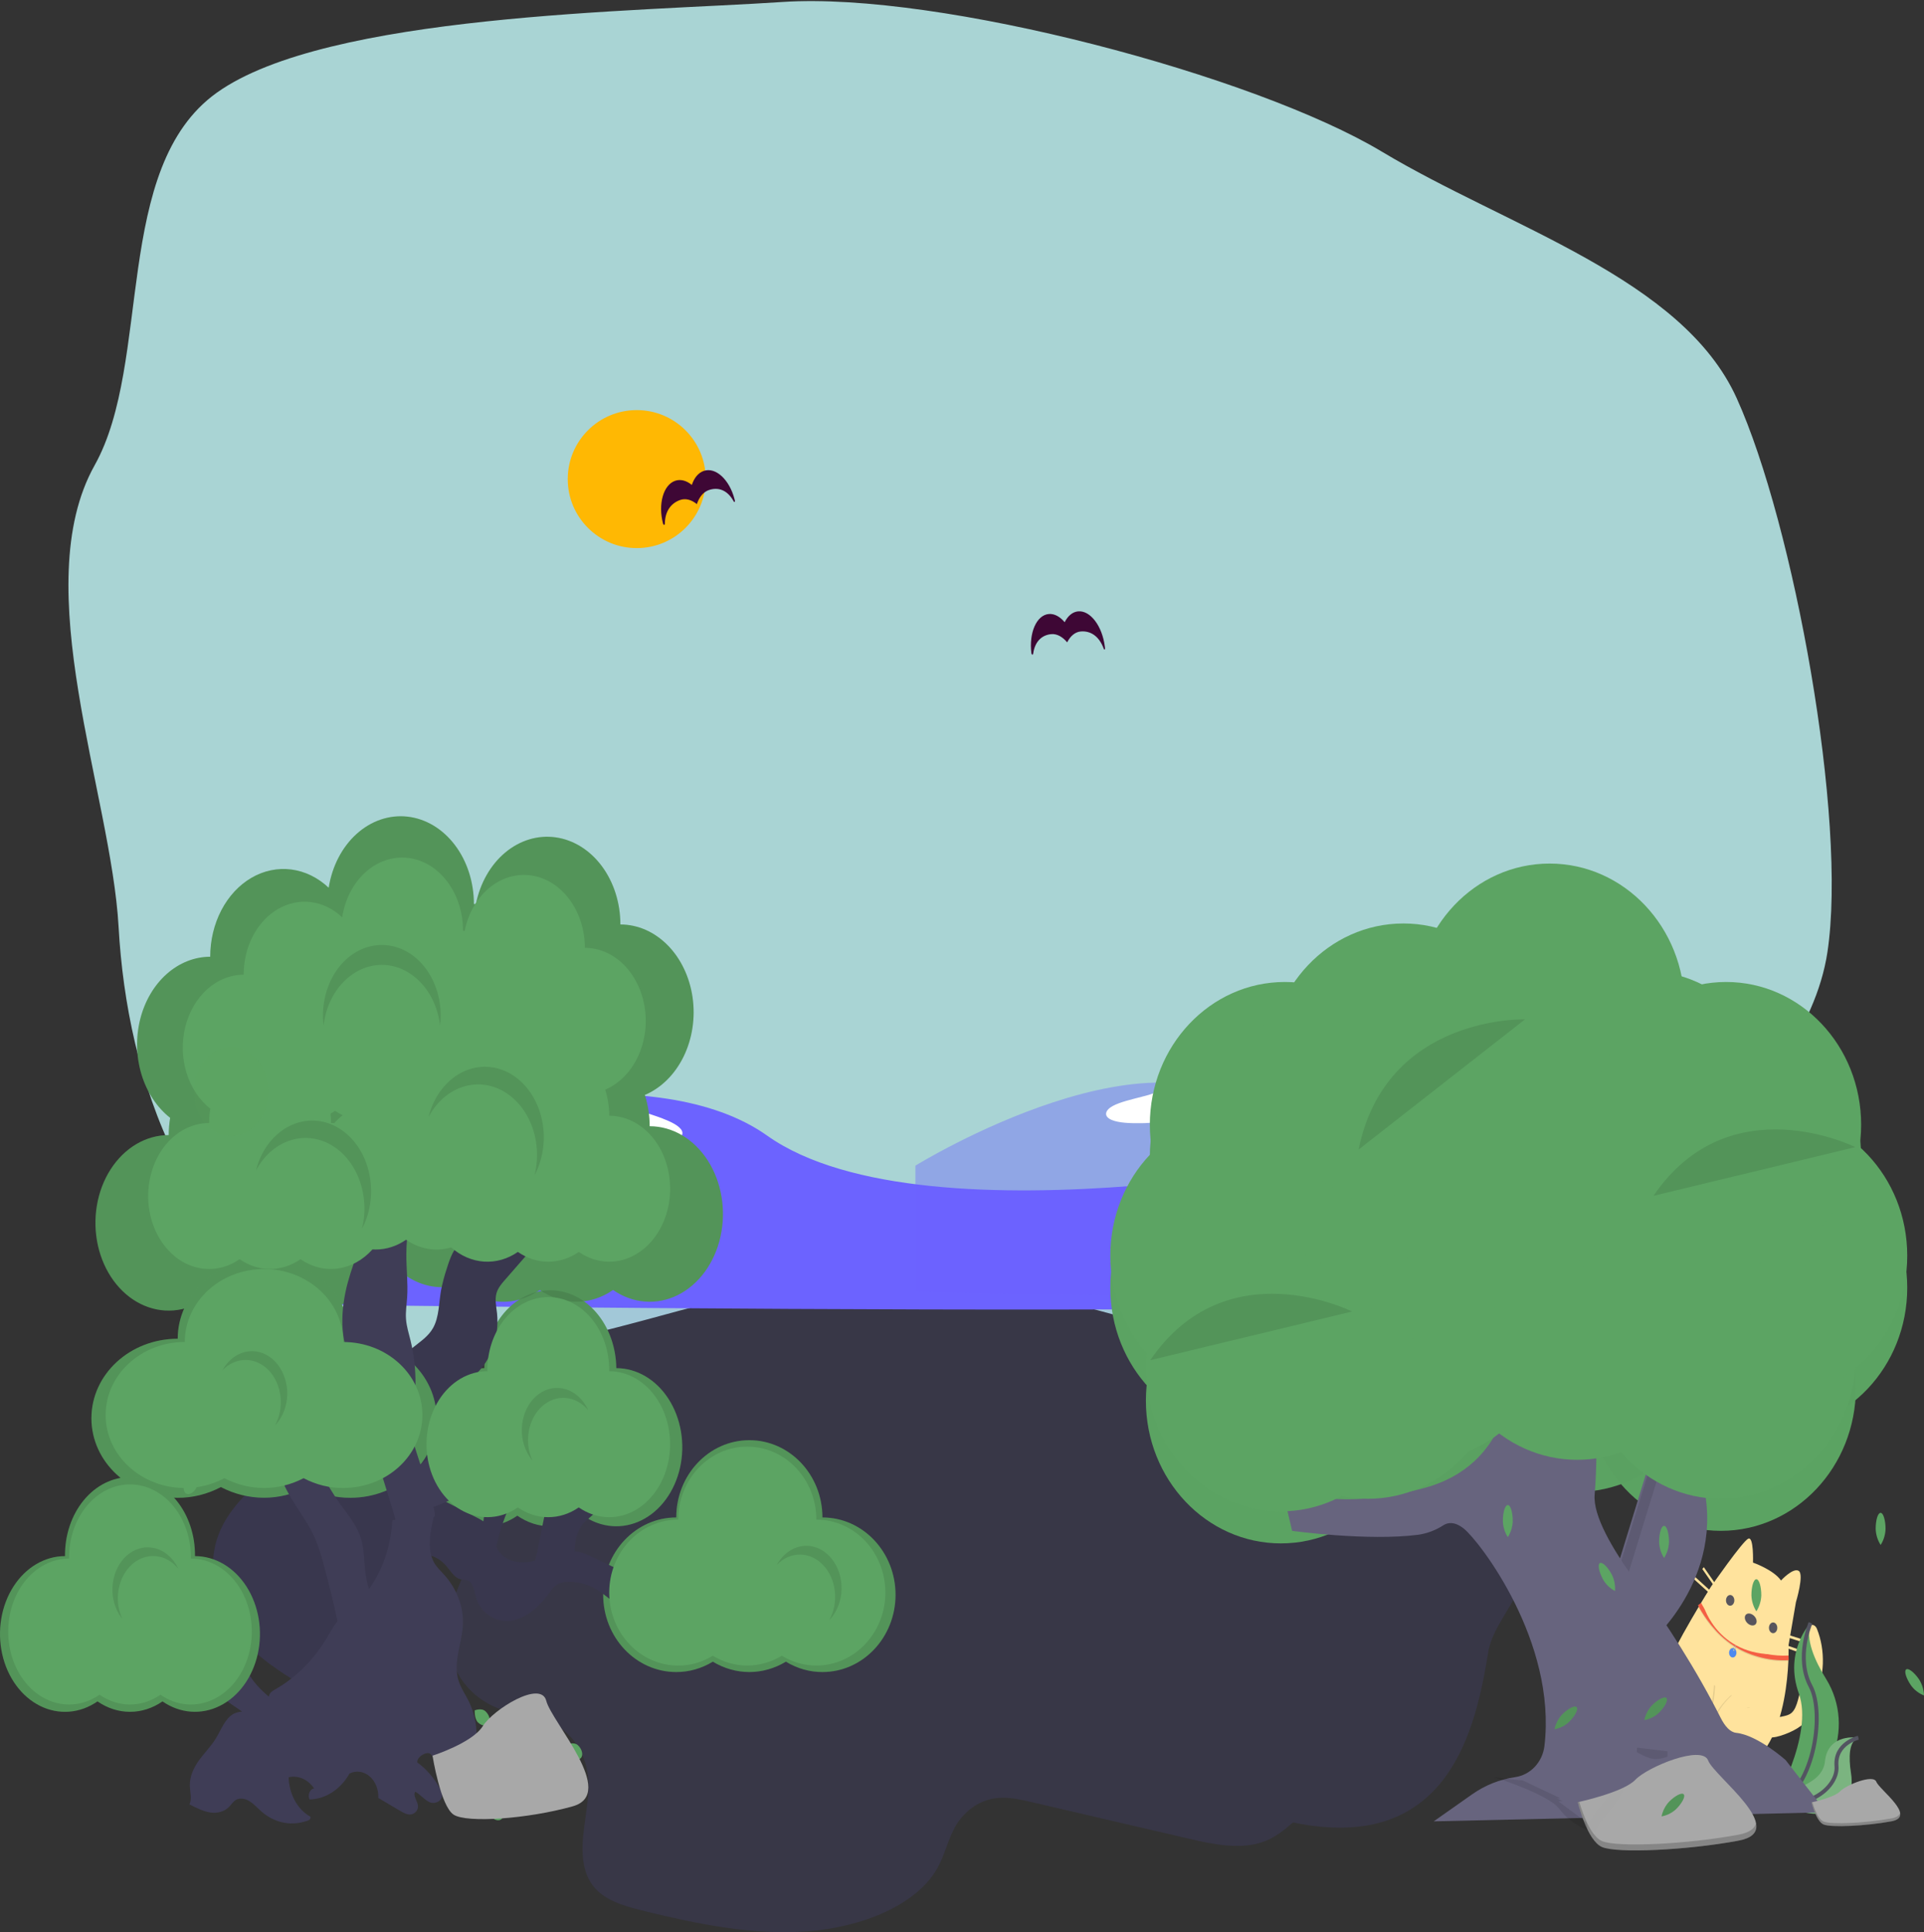 <svg width="488" height="490" viewBox="0 0 488 490" fill="none" xmlns="http://www.w3.org/2000/svg">
<rect x="0" y="0" width="488" height="490" fill="#333333" stroke="none"/>
<path opacity="0.9" fill-rule="evenodd" clip-rule="evenodd" d="M198.5 0.5C238.323 -2.154 318.333 19.16 350.5 38.462C382.592 57.721 426.715 70.539 440.5 100.999C454.958 132.946 468.62 207.708 463.5 241.499C457.697 279.803 404.754 318.95 363.115 337.38C321.509 355.795 273.011 323.057 225.657 323.017C178.386 322.977 129.787 355.759 88.406 337.149C47.048 318.549 32.216 273.495 30.078 235.06C28.202 201.327 6.811 148.729 24 117.999C38.654 91.8 28.422 42.482 55 23.5C82.967 3.526 161.425 2.971 198.5 0.5Z" fill="#B6E6E6"/>
<path d="M448.367 440.573C449.836 440.763 451.309 440.332 452.726 439.802C455.537 438.752 458.453 437.083 459.909 433.825C460.441 432.635 460.743 431.303 461.041 429.985C461.641 427.325 462.245 424.634 462.342 421.867C462.445 418.823 461.931 415.797 460.85 413.084C460.691 412.675 460.422 412.353 460.093 412.178C459.519 411.888 459.203 412.284 458.953 412.696C457.433 415.196 457.591 418.675 457.464 421.841C457.336 425.015 456.852 428.148 456.026 431.144C455.675 432.415 455.212 433.738 454.322 434.453C453.776 434.891 453.127 435.052 452.495 435.204C451.549 435.432 450.516 435.645 449.668 435.061C448.8 434.463 448.226 432.913 447.224 432.655C446.232 432.401 444.879 433.733 444.437 434.857C443.238 437.898 446.4 440.32 448.367 440.573Z" fill="#FFE39D"/>
<g opacity="0.1">
<path opacity="0.1" d="M454.322 434.453C453.776 434.891 453.127 435.052 452.495 435.204C451.845 435.361 451.156 435.504 450.512 435.393C451.32 435.825 452.267 435.636 453.141 435.425C453.773 435.273 454.423 435.112 454.968 434.674C455.859 433.959 456.321 432.636 456.672 431.365C457.498 428.369 457.982 425.236 458.11 422.062C458.237 418.896 458.08 415.416 459.599 412.917C459.775 412.627 459.985 412.351 460.293 412.31C460.229 412.259 460.162 412.215 460.093 412.178C459.519 411.888 459.204 412.284 458.953 412.696C457.434 415.196 457.591 418.675 457.464 421.841C457.336 425.015 456.852 428.148 456.026 431.144C455.675 432.415 455.213 433.738 454.322 434.453Z" fill="black"/>
<path opacity="0.1" d="M445.083 435.077C445.492 434.039 446.678 432.825 447.638 432.847C447.508 432.759 447.368 432.694 447.224 432.655C446.232 432.4 444.879 433.733 444.437 434.856C443.319 437.693 445.995 439.99 447.955 440.492C446.113 439.714 444.084 437.612 445.083 435.077Z" fill="black"/>
</g>
<path opacity="0.1" d="M453.048 423.682L435.992 412.779L433.533 419.115L450.589 430.018L453.048 423.682Z" fill="black"/>
<path d="M453.048 423.682L435.992 412.779L433.756 418.539L450.812 429.442L453.048 423.682Z" fill="#6C63FF"/>
<path d="M446.91 420.264C448.571 420.264 449.918 418.536 449.918 416.403C449.918 414.271 448.571 412.542 446.91 412.542C445.248 412.542 443.901 414.271 443.901 416.403C443.901 418.536 445.248 420.264 446.91 420.264Z" fill="#6C63FF"/>
<path d="M444.624 396.269C444.624 396.269 449.833 398.082 451.73 400.812C451.73 400.812 454.803 397.464 456.224 398.373C457.645 399.281 455.523 406.272 455.523 406.272L453.643 417.21C453.643 417.21 454.621 443.635 441.373 448.824C428.125 454.014 418.632 432.77 421.7 424.866C424.767 416.963 433.981 402.365 433.981 402.365C433.981 402.365 442.014 390.807 443.433 390.197C444.853 389.586 444.624 396.269 444.624 396.269Z" fill="#FFE39D"/>
<g opacity="0.1">
<path opacity="0.1" d="M452.547 430.691C453.354 426.275 453.723 421.745 453.643 417.21L453.346 418.938C453.417 422.881 453.149 426.823 452.547 430.691Z" fill="white"/>
<path opacity="0.1" d="M423.184 423.771C426.252 415.868 433.684 404.092 433.684 404.092C433.684 404.092 441.717 392.534 443.136 391.924C444.556 391.314 444.327 397.997 444.327 397.997C444.327 397.997 449.536 399.809 451.433 402.539C451.433 402.539 454.506 399.192 455.927 400.1C456.479 400.453 456.495 401.722 456.311 403.143C456.722 401.155 456.996 398.867 456.224 398.373C454.803 397.464 451.73 400.812 451.73 400.812C449.833 398.082 444.624 396.269 444.624 396.269C444.624 396.269 444.853 389.586 443.433 390.197C442.014 390.807 433.981 402.365 433.981 402.365C433.981 402.365 426.549 414.141 423.481 422.044C423.204 422.758 423.096 423.998 423.184 423.771Z" fill="white"/>
</g>
<path d="M449.732 414.172C450.317 414.172 450.791 413.564 450.791 412.814C450.791 412.064 450.317 411.455 449.732 411.455C449.148 411.455 448.674 412.064 448.674 412.814C448.674 413.564 449.148 414.172 449.732 414.172Z" fill="#58555D"/>
<path d="M438.837 407.207C439.421 407.207 439.895 406.599 439.895 405.848C439.895 405.098 439.421 404.49 438.837 404.49C438.252 404.49 437.778 405.098 437.778 405.848C437.778 406.599 438.252 407.207 438.837 407.207Z" fill="#58555D"/>
<path d="M445.471 411.607C445.731 410.935 445.306 409.984 444.521 409.482C443.736 408.981 442.889 409.118 442.628 409.79C442.368 410.461 442.793 411.413 443.578 411.914C444.362 412.416 445.21 412.278 445.471 411.607Z" fill="#58555D"/>
<path d="M452.639 414.3L452.511 414.959L457.246 416.47L457.374 415.811L452.639 414.3Z" fill="#FFE39D"/>
<path d="M451.701 416.732L451.562 417.387L456.77 419.205L456.909 418.55L451.701 416.732Z" fill="#FFE39D"/>
<path d="M432.161 397.435L431.766 397.886L435.559 403.347L435.954 402.895L432.161 397.435Z" fill="#FFE39D"/>
<path d="M429.515 399.515L429.21 400.07L434.896 405.222L435.201 404.667L429.515 399.515Z" fill="#FFE39D"/>
<path opacity="0.1" d="M435.017 427.563C435.017 427.563 434.743 438.862 430.114 436.881C425.485 434.899 430.751 427.679 430.751 427.679C430.751 427.679 431.296 424.883 430.297 424.068" fill="black"/>
<path opacity="0.1" d="M439.083 429.885C439.083 429.885 431.759 436.163 435.518 440.154C439.278 444.146 441.265 434.591 441.265 434.591C441.265 434.591 442.825 432.518 443.892 433.173" fill="black"/>
<path d="M434.729 427.059C434.729 427.059 434.455 438.357 429.826 436.376C425.197 434.395 430.463 427.174 430.463 427.174C430.463 427.174 431.008 424.379 430.01 423.563" fill="#FFE39D"/>
<path d="M439.533 429.69C439.533 429.69 432.208 435.969 435.967 439.96C439.727 443.952 441.714 434.397 441.714 434.397C441.714 434.397 443.274 432.324 444.341 432.979" fill="#FFE39D"/>
<path opacity="0.5" d="M429.177 433.585L428.481 435.379L428.556 435.427L429.252 433.633L429.177 433.585Z" fill="#58555D"/>
<path opacity="0.5" d="M430.374 434.351L429.678 436.144L429.752 436.192L430.449 434.398L430.374 434.351Z" fill="#58555D"/>
<path opacity="0.5" d="M429.946 433.363L428.972 435.874L429.047 435.922L430.021 433.411L429.946 433.363Z" fill="#58555D"/>
<path opacity="0.5" d="M437.106 438.175L436.41 439.969L436.484 440.016L437.181 438.223L437.106 438.175Z" fill="#58555D"/>
<path opacity="0.5" d="M438.303 438.94L437.607 440.734L437.681 440.782L438.378 438.988L438.303 438.94Z" fill="#58555D"/>
<path opacity="0.5" d="M437.875 437.952L436.901 440.463L436.976 440.511L437.95 438L437.875 437.952Z" fill="#58555D"/>
<path opacity="0.1" d="M439.85 417.722C438.61 416.93 437.424 416.003 436.307 414.951C432.787 411.629 430.891 407.741 430.824 407.599L431.37 406.722C431.385 406.755 433.499 410.846 436.886 414.03C440.005 416.961 445.958 420.485 453.559 420.076L453.598 421.257C448.081 421.554 443.081 419.787 439.85 417.722Z" fill="black"/>
<path d="M439.768 418.477L439.752 418.415C439.836 418.395 439.915 418.35 439.983 418.284C440.052 418.218 440.107 418.132 440.146 418.034C440.184 417.936 440.204 417.828 440.204 417.718C440.205 417.609 440.185 417.5 440.147 417.402L440.194 417.374C440.235 417.481 440.256 417.598 440.255 417.717C440.255 417.836 440.234 417.954 440.193 418.06C440.151 418.167 440.092 418.26 440.018 418.332C439.945 418.404 439.859 418.454 439.768 418.477Z" fill="#4D8AF0"/>
<path opacity="0.1" d="M439.768 418.477L439.752 418.415C439.836 418.395 439.915 418.35 439.983 418.284C440.052 418.218 440.107 418.132 440.146 418.034C440.184 417.936 440.204 417.828 440.204 417.718C440.205 417.609 440.185 417.5 440.147 417.402L440.194 417.374C440.235 417.481 440.256 417.598 440.255 417.717C440.255 417.836 440.234 417.954 440.193 418.06C440.151 418.167 440.092 418.26 440.018 418.332C439.945 418.404 439.859 418.454 439.768 418.477Z" fill="black"/>
<path d="M453.65 419.841C446.049 420.25 440.096 416.726 436.978 413.795C433.59 410.611 431.477 406.52 431.461 406.487L430.675 407.102C430.743 407.245 432.878 411.394 436.398 414.715C437.515 415.767 438.701 416.695 439.942 417.487C443.172 419.552 448.172 421.318 453.689 421.021L453.65 419.841ZM440.125 417.505C440.107 417.494 440.092 417.476 440.082 417.453C440.072 417.43 440.067 417.405 440.068 417.379C440.07 417.353 440.077 417.328 440.09 417.307C440.102 417.287 440.119 417.272 440.138 417.263C440.157 417.255 440.178 417.254 440.197 417.261C440.217 417.268 440.234 417.282 440.248 417.302C440.261 417.321 440.27 417.345 440.272 417.371C440.275 417.397 440.271 417.423 440.262 417.446C440.256 417.462 440.248 417.476 440.238 417.487C440.228 417.498 440.216 417.507 440.203 417.512C440.19 417.518 440.177 417.52 440.163 417.519C440.15 417.518 440.137 417.513 440.125 417.505Z" fill="#F55F44"/>
<path opacity="0.1" d="M438.57 418.566C438.449 418.877 438.43 419.238 438.516 419.568C438.602 419.898 438.787 420.171 439.03 420.327C439.273 420.482 439.554 420.507 439.811 420.396C440.069 420.286 440.281 420.048 440.402 419.737C440.523 419.425 440.543 419.064 440.456 418.734C440.37 418.404 440.185 418.131 439.942 417.976C439.7 417.82 439.419 417.795 439.161 417.906C438.904 418.017 438.691 418.254 438.57 418.566ZM439.714 418.563C439.684 418.544 439.659 418.514 439.642 418.476C439.626 418.439 439.618 418.395 439.62 418.352C439.623 418.309 439.635 418.268 439.656 418.234C439.676 418.199 439.704 418.174 439.736 418.16C439.768 418.146 439.803 418.145 439.835 418.156C439.868 418.168 439.897 418.191 439.919 418.224C439.941 418.256 439.955 418.297 439.96 418.34C439.964 418.383 439.958 418.426 439.943 418.465C439.923 418.517 439.887 418.557 439.845 418.575C439.802 418.593 439.755 418.589 439.714 418.563L439.714 418.563Z" fill="url(#paint0_linear)"/>
<path d="M438.662 418.624C438.553 418.905 438.536 419.229 438.613 419.527C438.691 419.824 438.857 420.069 439.076 420.209C439.294 420.349 439.547 420.371 439.779 420.272C440.01 420.172 440.202 419.959 440.311 419.678C440.42 419.397 440.437 419.073 440.36 418.776C440.282 418.478 440.116 418.233 439.897 418.093C439.678 417.953 439.425 417.931 439.194 418.03C438.962 418.13 438.771 418.344 438.662 418.624ZM439.692 418.622C439.664 418.605 439.642 418.577 439.627 418.544C439.612 418.51 439.605 418.471 439.607 418.432C439.609 418.393 439.62 418.356 439.639 418.325C439.657 418.294 439.683 418.271 439.711 418.259C439.74 418.247 439.771 418.246 439.8 418.256C439.83 418.266 439.856 418.287 439.876 418.317C439.896 418.346 439.908 418.382 439.912 418.421C439.916 418.46 439.911 418.499 439.897 418.534C439.888 418.557 439.876 418.577 439.861 418.594C439.846 418.611 439.828 418.624 439.809 418.633C439.79 418.641 439.77 418.644 439.749 418.642C439.729 418.641 439.71 418.634 439.692 418.622Z" fill="#4D8AF0"/>
<path d="M439.736 418.456C439.695 418.349 439.675 418.232 439.675 418.113C439.676 417.994 439.698 417.877 439.739 417.77C439.781 417.664 439.841 417.571 439.915 417.499C439.988 417.427 440.074 417.378 440.165 417.356L440.176 417.42C440.092 417.441 440.013 417.486 439.945 417.552C439.877 417.619 439.822 417.705 439.784 417.803C439.746 417.901 439.726 418.009 439.726 418.119C439.726 418.229 439.746 418.337 439.784 418.435L439.736 418.456Z" fill="#4D8AF0"/>
<path d="M452.3 419.42C435.995 420.881 432.151 407.42 432.151 407.42L452.3 419.42Z" fill="#FFE39D"/>
<path opacity="0.1" d="M127.911 333.104C120.618 342.385 125.537 353.97 126.733 364.659C127.459 371.192 126.698 377.769 124.482 384.112C121.337 393.117 115.311 401.563 113.77 410.778C112.228 419.993 116.99 430.851 128.819 434.055C131.755 434.851 134.931 435.12 137.788 436.062C145.537 438.622 148.973 445.471 149.237 451.722C149.501 457.972 147.418 464.19 147.795 470.438C148.007 473.955 149.127 477.628 152.364 480.215C155.341 482.593 159.672 483.732 163.841 484.746C177.023 487.953 190.788 490.789 204.607 489.799C218.427 488.808 232.435 483.223 237.745 473.775C239.667 470.356 240.379 466.609 242.311 463.199C244.244 459.79 247.902 456.516 252.876 455.981C255.782 455.669 258.7 456.329 261.503 456.979L301.673 466.322C307.839 467.758 314.76 469.16 320.549 467.033C323.526 465.938 325.784 464.036 327.956 462.17C367.667 470.438 374.358 438.064 377.5 418.849C378.606 412.079 385.523 405.442 386.753 398.685C387.983 391.928 372.662 378.235 380.476 374.588C386.502 371.772 393.96 371.35 401.058 370.781C412.548 369.86 424.11 368.299 434.531 364.62C444.952 360.942 454.226 354.94 458.662 347.082C459.974 344.758 460.855 342.185 460.115 339.731C458.792 335.351 452.897 332.669 447.371 330.772C430.845 325.141 412.921 322.125 395.07 319.471C386.882 318.253 378.626 317.098 370.26 317.168C363.029 317.224 355.872 318.191 348.75 319.11C287.758 326.945 221.853 331.893 160.638 322.341C147.801 320.336 134.903 324.204 127.911 333.104Z" fill="#6C63FF"/>
<path d="M49.935 330.491C49.94 321.061 52.607 311.908 57.508 304.509C62.408 297.11 69.255 291.897 76.944 289.71C110.575 280.084 166.977 268.421 194.565 287.983C235.368 316.941 350.538 291.677 350.538 291.677C350.538 291.677 421.809 317.568 420.26 326.774C418.712 335.98 49.949 330.468 49.949 330.468L49.935 330.491Z" fill="#6C63FF"/>
<path opacity="0.4" d="M232.184 295.606C232.184 295.606 295.933 256.213 320.987 285.144C338.218 305.04 377.047 299.32 399.618 293.801C412.103 290.746 424.784 293.42 436.64 301.608C448.063 309.506 460.073 319.043 459.57 323.923C458.619 333.155 232.184 327.614 232.184 327.614V295.606Z" fill="#6C63FF"/>
<path d="M322.088 278.461C324.006 279.166 325.809 279.998 326.361 281.011C326.914 282.025 325.819 283.24 323.37 283.611C320.629 284.023 317.691 283.273 315.471 282.515C313.251 281.757 310.698 280.888 307.79 281.048C309.287 281.585 310.408 282.266 311.041 283.025C311.675 283.784 311.801 284.595 311.406 285.378C311.267 285.703 310.907 286.006 310.364 286.256C308.843 286.899 306.081 286.623 304.257 286.116C298.452 284.501 296.837 281.386 296.806 278.581C296.222 279.594 296.712 280.641 296.701 281.683C296.691 282.725 295.972 283.871 293.752 284.427C292.373 284.718 290.823 284.86 289.26 284.839C286.655 284.876 283.747 284.773 281.965 284.015C279.756 283.08 280.329 281.506 282.247 280.472C284.164 279.438 287.103 278.795 289.802 278.082C291.966 277.573 293.811 276.877 295.201 276.047C295.362 275.932 295.495 275.81 295.597 275.684H311.948C315.631 276.424 319.042 277.358 322.088 278.461Z" fill="white"/>
<path d="M167.999 283.63C170.215 284.483 172.298 285.49 172.931 286.716C173.565 287.942 172.289 289.413 169.451 289.862C166.274 290.36 162.875 289.453 160.309 288.536C157.743 287.618 154.791 286.566 151.423 286.761C153.162 287.412 154.459 288.24 155.189 289.162C155.918 290.084 156.054 291.069 155.583 292.02C155.42 292.413 155.001 292.78 154.371 293.082C152.604 293.86 149.408 293.526 147.299 292.913C140.586 290.958 138.735 287.19 138.717 283.795C138.035 285.021 138.595 286.287 138.577 287.548C138.558 288.81 137.718 290.196 135.143 290.869C133.544 291.221 131.749 291.393 129.939 291.367C126.921 291.412 123.554 291.287 121.495 290.37C118.942 289.238 119.616 287.334 121.844 286.083C124.071 284.832 127.479 284.054 130.61 283.191C133.119 282.575 135.26 281.733 136.875 280.729C137.063 280.589 137.217 280.442 137.336 280.29H156.273C160.531 281.179 164.475 282.302 167.999 283.63Z" fill="white"/>
<path d="M427.525 336.212C428.26 335.226 428.952 334.063 429.164 332.645C429.375 331.228 428.956 329.529 428.017 329.01C426.966 328.434 425.839 329.483 424.987 330.543C424.136 331.603 423.157 332.818 422.042 332.594C422.616 331.843 423.046 330.891 423.289 329.83C423.532 328.768 423.58 327.635 423.429 326.539C423.375 326.085 423.237 325.661 423.029 325.312C422.446 324.413 421.386 324.799 420.687 325.507C418.461 327.766 417.842 332.121 417.83 336.045C417.606 334.627 417.794 333.164 417.79 331.706C417.786 330.249 417.51 328.647 416.659 327.869C416.13 327.462 415.535 327.263 414.936 327.293C413.937 327.241 412.822 327.386 412.139 328.446C411.291 329.753 411.511 331.954 412.246 333.4C412.982 334.846 414.109 335.745 415.144 336.742C415.974 337.454 416.681 338.427 417.214 339.588C417.276 339.749 417.327 339.919 417.366 340.095H423.637C425.049 339.06 426.357 337.754 427.525 336.212Z" fill="#6C63FF"/>
<path d="M436.475 388.221C455.387 388.221 470.719 372.009 470.719 352.01C470.719 332.012 455.387 315.8 436.475 315.8C417.562 315.8 402.231 332.012 402.231 352.01C402.231 372.009 417.562 388.221 436.475 388.221Z" fill="#5CA463"/>
<path d="M400.057 378.328C418.969 378.328 434.301 362.116 434.301 342.118C434.301 322.119 418.969 305.907 400.057 305.907C381.144 305.907 365.813 322.119 365.813 342.118C365.813 362.116 381.144 378.328 400.057 378.328Z" fill="#5CA463"/>
<path d="M359.967 378.682C378.88 378.682 394.212 362.47 394.212 342.472C394.212 322.473 378.88 306.261 359.967 306.261C341.055 306.261 325.723 322.473 325.723 342.472C325.723 362.47 341.055 378.682 359.967 378.682Z" fill="#5CA463"/>
<path d="M346.937 388.221C365.85 388.221 381.181 372.009 381.181 352.01C381.181 332.012 365.85 315.8 346.937 315.8C328.025 315.8 312.693 332.012 312.693 352.01C312.693 372.009 328.025 388.221 346.937 388.221Z" fill="#5CA463"/>
<path d="M324.886 391.402C343.798 391.402 359.13 375.19 359.13 355.191C359.13 335.193 343.798 318.981 324.886 318.981C305.973 318.981 290.642 335.193 290.642 355.191C290.642 375.19 305.973 391.402 324.886 391.402Z" fill="#5CA463"/>
<path d="M315.865 362.785C334.778 362.785 350.109 346.573 350.109 326.575C350.109 306.576 334.778 290.364 315.865 290.364C296.953 290.364 281.621 306.576 281.621 326.575C281.621 346.573 296.953 362.785 315.865 362.785Z" fill="#5CA463"/>
<path d="M325.888 329.575C344.8 329.575 360.132 313.363 360.132 293.365C360.132 273.366 344.8 257.154 325.888 257.154C306.975 257.154 291.644 273.366 291.644 293.365C291.644 313.363 306.975 329.575 325.888 329.575Z" fill="#5CA463"/>
<path d="M344.931 329.575C363.843 329.575 379.175 313.363 379.175 293.365C379.175 273.366 363.843 257.154 344.931 257.154C326.018 257.154 310.687 273.366 310.687 293.365C310.687 313.363 326.018 329.575 344.931 329.575Z" fill="#5CA463"/>
<path d="M355.958 314.737C374.87 314.737 390.202 298.525 390.202 278.527C390.202 258.529 374.87 242.317 355.958 242.317C337.045 242.317 321.714 258.529 321.714 278.527C321.714 298.525 337.045 314.737 355.958 314.737Z" fill="#5CA463"/>
<path d="M384.022 330.988C402.934 330.988 418.266 314.776 418.266 294.778C418.266 274.779 402.934 258.567 384.022 258.567C365.109 258.567 349.778 274.779 349.778 294.778C349.778 314.776 365.109 330.988 384.022 330.988Z" fill="#5CA463"/>
<path d="M449.505 362.785C468.418 362.785 483.749 346.573 483.749 326.575C483.749 306.576 468.418 290.364 449.505 290.364C430.593 290.364 415.261 306.576 415.261 326.575C415.261 346.573 430.593 362.785 449.505 362.785Z" fill="#5CA463"/>
<path d="M429.792 344.767C448.705 344.767 464.036 328.555 464.036 308.557C464.036 288.558 448.705 272.346 429.792 272.346C410.88 272.346 395.548 288.558 395.548 308.557C395.548 328.555 410.88 344.767 429.792 344.767Z" fill="#5CA463"/>
<path d="M417.097 326.748C436.009 326.748 451.341 310.536 451.341 290.538C451.341 270.54 436.009 254.328 417.097 254.328C398.184 254.328 382.853 270.54 382.853 290.538C382.853 310.536 398.184 326.748 417.097 326.748Z" fill="#5CA463"/>
<path d="M393.042 299.546C411.955 299.546 427.286 283.334 427.286 263.335C427.286 243.337 411.955 227.125 393.042 227.125C374.13 227.125 358.798 243.337 358.798 263.335C358.798 283.334 374.13 299.546 393.042 299.546Z" fill="#5CA463"/>
<path d="M437.811 329.575C456.724 329.575 472.055 313.363 472.055 293.365C472.055 273.366 456.724 257.154 437.811 257.154C418.899 257.154 403.567 273.366 403.567 293.365C403.567 313.363 418.899 329.575 437.811 329.575Z" fill="#5CA463"/>
<g opacity="0.1">
<path opacity="0.1" d="M436.475 388.221C455.387 388.221 470.719 372.009 470.719 352.01C470.719 332.012 455.387 315.8 436.475 315.8C417.562 315.8 402.231 332.012 402.231 352.01C402.231 372.009 417.562 388.221 436.475 388.221Z" fill="black"/>
<path opacity="0.1" d="M400.057 378.328C418.969 378.328 434.301 362.116 434.301 342.117C434.301 322.119 418.969 305.907 400.057 305.907C381.144 305.907 365.813 322.119 365.813 342.117C365.813 362.116 381.144 378.328 400.057 378.328Z" fill="black"/>
<path opacity="0.1" d="M359.967 378.682C378.88 378.682 394.212 362.47 394.212 342.472C394.212 322.473 378.88 306.261 359.967 306.261C341.055 306.261 325.723 322.473 325.723 342.472C325.723 362.47 341.055 378.682 359.967 378.682Z" fill="black"/>
<path opacity="0.1" d="M346.937 388.221C365.85 388.221 381.181 372.009 381.181 352.01C381.181 332.012 365.85 315.8 346.937 315.8C328.025 315.8 312.693 332.012 312.693 352.01C312.693 372.009 328.025 388.221 346.937 388.221Z" fill="black"/>
<path opacity="0.1" d="M324.886 391.402C343.798 391.402 359.13 375.19 359.13 355.191C359.13 335.193 343.798 318.981 324.886 318.981C305.973 318.981 290.642 335.193 290.642 355.191C290.642 375.19 305.973 391.402 324.886 391.402Z" fill="black"/>
<path opacity="0.1" d="M315.865 362.785C334.778 362.785 350.109 346.573 350.109 326.575C350.109 306.576 334.778 290.364 315.865 290.364C296.953 290.364 281.621 306.576 281.621 326.575C281.621 346.573 296.953 362.785 315.865 362.785Z" fill="black"/>
<path opacity="0.1" d="M325.888 329.575C344.8 329.575 360.132 313.363 360.132 293.364C360.132 273.366 344.8 257.154 325.888 257.154C306.975 257.154 291.644 273.366 291.644 293.364C291.644 313.363 306.975 329.575 325.888 329.575Z" fill="black"/>
<path opacity="0.1" d="M344.931 329.575C363.843 329.575 379.175 313.363 379.175 293.364C379.175 273.366 363.843 257.154 344.931 257.154C326.018 257.154 310.687 273.366 310.687 293.364C310.687 313.363 326.018 329.575 344.931 329.575Z" fill="black"/>
<path opacity="0.1" d="M355.958 314.737C374.87 314.737 390.202 298.525 390.202 278.527C390.202 258.528 374.87 242.316 355.958 242.316C337.045 242.316 321.714 258.528 321.714 278.527C321.714 298.525 337.045 314.737 355.958 314.737Z" fill="black"/>
<path opacity="0.1" d="M384.022 330.988C402.934 330.988 418.266 314.776 418.266 294.778C418.266 274.779 402.934 258.567 384.022 258.567C365.109 258.567 349.778 274.779 349.778 294.778C349.778 314.776 365.109 330.988 384.022 330.988Z" fill="black"/>
<path opacity="0.1" d="M449.505 362.785C468.418 362.785 483.749 346.573 483.749 326.575C483.749 306.576 468.418 290.364 449.505 290.364C430.593 290.364 415.261 306.576 415.261 326.575C415.261 346.573 430.593 362.785 449.505 362.785Z" fill="black"/>
<path opacity="0.1" d="M429.792 344.767C448.705 344.767 464.036 328.555 464.036 308.556C464.036 288.558 448.705 272.346 429.792 272.346C410.88 272.346 395.548 288.558 395.548 308.556C395.548 328.555 410.88 344.767 429.792 344.767Z" fill="black"/>
<path opacity="0.1" d="M417.097 326.748C436.009 326.748 451.341 310.536 451.341 290.538C451.341 270.54 436.009 254.328 417.097 254.328C398.184 254.328 382.853 270.54 382.853 290.538C382.853 310.536 398.184 326.748 417.097 326.748Z" fill="black"/>
<path opacity="0.1" d="M393.042 299.546C411.955 299.546 427.286 283.334 427.286 263.335C427.286 243.337 411.955 227.125 393.042 227.125C374.13 227.125 358.798 243.337 358.798 263.335C358.798 283.334 374.13 299.546 393.042 299.546Z" fill="black"/>
<path opacity="0.1" d="M437.811 329.575C456.724 329.575 472.055 313.363 472.055 293.364C472.055 273.366 456.724 257.154 437.811 257.154C418.899 257.154 403.567 273.366 403.567 293.364C403.567 313.363 418.899 329.575 437.811 329.575Z" fill="black"/>
</g>
<path d="M419.562 415.466C419.562 415.466 440.498 396.86 430.141 370.365L419.783 366.264L408.545 402.85L419.562 415.466Z" fill="#67647E"/>
<path opacity="0.1" d="M420.678 365.003L423.156 365.984L412.122 401.904L421.749 412.927C420.952 413.766 420.456 414.205 420.456 414.205L409.436 401.589L420.678 365.003Z" fill="black"/>
<path d="M459.216 411.563C459.216 411.563 452.406 418.764 456.251 429.45C460.097 440.136 449.663 457.903 449.663 457.903L449.998 457.847C463.983 455.236 470.933 438.323 463.155 425.756C460.248 421.091 457.873 415.608 459.216 411.563Z" fill="#5CA463"/>
<path d="M459.216 411.563C459.216 411.563 455.371 420.39 459.216 427.591C463.061 434.792 459.886 454.999 449.659 457.903" stroke="#535461" stroke-miterlimit="10"/>
<path d="M471.345 440.689C471.345 440.689 463.574 439.382 462.867 446.746C462.16 454.11 447.921 455.13 447.921 455.13L448.189 455.318C459.943 463.465 471.178 460.514 469.483 449.683C468.856 445.655 468.907 441.61 471.345 440.689Z" fill="#5CA463"/>
<path opacity="0.2" d="M471.345 440.689C471.345 440.689 463.574 439.382 462.867 446.746C462.16 454.11 447.921 455.13 447.921 455.13L448.189 455.318C459.943 463.465 471.178 460.514 469.483 449.683C468.856 445.655 468.907 441.61 471.345 440.689Z" fill="#F5F5F5"/>
<path d="M471.345 440.689C471.345 440.689 465.316 442.106 465.808 447.89C466.301 453.674 456.851 460.642 447.924 455.13" stroke="#535461" stroke-miterlimit="10"/>
<path d="M325.013 376.713L327.733 388.224C327.733 388.224 346.951 390.874 359.763 389.209C362.028 388.869 364.203 388.04 366.151 386.772C367.233 386.095 368.941 385.801 371.276 387.65C375.276 390.838 394.905 416.341 391.726 442.8C391.479 444.794 390.618 446.646 389.276 448.07C387.933 449.494 386.184 450.41 384.3 450.678C380.385 451.242 376.643 452.739 373.356 455.056L363.642 461.895L463.246 459.593L452.905 446.356C452.905 446.356 445.831 440.027 440.387 439.449C438.8 439.283 437.49 437.742 436.431 435.649C430.231 423.376 422.815 411.836 414.775 400.816C408.92 392.79 404.006 384.331 404.465 379.018C405.554 366.356 404.465 345.638 404.465 345.638L383.784 342.762C383.784 342.762 386.504 370.39 361.468 377.293C336.432 384.197 325.013 376.713 325.013 376.713Z" fill="#67647E"/>
<path d="M400.188 457.028C400.188 457.028 411.721 454.588 414.799 451.336C417.877 448.085 431.715 442.393 433.252 446.459C434.79 450.525 454.021 464.346 440.957 466.787C427.893 469.227 410.2 470.038 406.354 468.413C402.509 466.787 400.188 457.028 400.188 457.028Z" fill="#A8A8A8"/>
<path opacity="0.2" d="M440.943 465.275C427.88 467.715 410.186 468.526 406.341 466.9C403.413 465.661 401.377 459.71 400.573 456.944L400.188 457.029C400.188 457.029 402.495 466.787 406.338 468.413C410.18 470.039 427.869 469.227 440.94 466.787C444.715 466.079 445.794 464.428 445.385 462.338C445.067 463.702 443.75 464.754 440.943 465.275Z" fill="black"/>
<path d="M478.249 387.725C478.206 389.18 477.775 390.594 477.006 391.802C476.231 390.598 475.793 389.187 475.743 387.732C475.743 385.483 476.293 383.659 476.986 383.655C477.68 383.651 478.242 385.476 478.249 387.725Z" fill="#5CA463"/>
<path d="M383.69 385.748C383.644 387.204 383.21 388.616 382.437 389.822C381.665 388.616 381.231 387.204 381.185 385.748C381.185 383.499 381.744 381.675 382.437 381.675C383.131 381.675 383.69 383.499 383.69 385.748Z" fill="#5CA463"/>
<path d="M486.747 425.887C487.519 427.093 487.954 428.505 488 429.96C486.705 429.465 485.568 428.594 484.721 427.445C483.468 425.625 482.909 423.801 483.468 423.372C484.027 422.943 485.498 424.07 486.747 425.887Z" fill="#5CA463"/>
<path d="M446.732 404.56C446.685 406.016 446.251 407.428 445.479 408.634C444.707 407.428 444.272 406.016 444.226 404.56C444.226 402.311 444.785 400.487 445.479 400.487C446.172 400.487 446.732 402.318 446.732 404.56Z" fill="#5CA463"/>
<path d="M423.324 391.03C423.278 392.485 422.843 393.897 422.071 395.103C421.299 393.897 420.865 392.485 420.818 391.03C420.818 388.78 421.378 386.956 422.071 386.956C422.765 386.956 423.324 388.78 423.324 391.03Z" fill="#5CA463"/>
<path d="M408.803 399.279C409.447 400.567 409.734 402.02 409.63 403.473C408.389 402.834 407.343 401.837 406.616 400.597C405.557 398.645 405.189 396.768 405.788 396.403C406.388 396.038 407.748 397.327 408.803 399.279Z" fill="#5CA463"/>
<path d="M397.953 436.697C396.917 437.658 395.646 438.289 394.285 438.518C394.589 437.098 395.266 435.798 396.238 434.767C397.789 433.23 399.434 432.415 399.906 432.946C400.378 433.478 399.504 435.16 397.953 436.697Z" fill="#5CA463"/>
<path opacity="0.1" d="M397.953 436.697C396.917 437.658 395.646 438.289 394.285 438.518C394.589 437.098 395.266 435.798 396.238 434.767C397.789 433.23 399.434 432.415 399.906 432.946C400.378 433.478 399.504 435.16 397.953 436.697Z" fill="black"/>
<path d="M420.735 434.388C419.699 435.348 418.427 435.979 417.067 436.208C417.371 434.789 418.047 433.488 419.02 432.457C420.57 430.92 422.215 430.106 422.687 430.637C423.16 431.168 422.286 432.847 420.735 434.388Z" fill="#5CA463"/>
<path opacity="0.1" d="M420.735 434.388C419.699 435.348 418.427 435.979 417.067 436.208C417.371 434.789 418.047 433.488 419.02 432.457C420.57 430.92 422.215 430.106 422.687 430.637C423.16 431.168 422.286 432.847 420.735 434.388Z" fill="black"/>
<path d="M425.103 458.807C424.067 459.767 422.795 460.398 421.435 460.628C421.738 459.203 422.416 457.899 423.391 456.866C424.942 455.329 426.586 454.514 427.059 455.045C427.531 455.577 426.657 457.266 425.103 458.807Z" fill="#5CA463"/>
<path opacity="0.1" d="M425.103 458.807C424.067 459.767 422.795 460.398 421.435 460.628C421.738 459.203 422.416 457.899 423.391 456.866C424.942 455.329 426.586 454.514 427.059 455.045C427.531 455.577 426.657 457.266 425.103 458.807Z" fill="black"/>
<path d="M459.48 457.075C459.48 457.075 465.212 455.87 466.739 454.266C468.267 452.661 475.147 449.852 475.911 451.857C476.675 453.862 486.228 460.684 479.733 461.885C473.238 463.085 464.448 463.489 462.539 462.689C460.629 461.888 459.48 457.075 459.48 457.075Z" fill="#A8A8A8"/>
<path opacity="0.2" d="M479.743 461.145C473.248 462.349 464.458 462.749 462.549 461.949C461.095 461.336 460.083 458.407 459.682 457.036L459.491 457.078C459.491 457.078 460.636 461.892 462.549 462.696C464.462 463.5 473.248 463.096 479.743 461.892C481.619 461.538 482.155 460.73 481.954 459.696C481.783 460.365 481.13 460.886 479.743 461.145Z" fill="black"/>
<path d="M436.475 380.095C455.387 380.095 470.719 363.883 470.719 343.885C470.719 323.886 455.387 307.675 436.475 307.675C417.562 307.675 402.231 323.886 402.231 343.885C402.231 363.883 417.562 380.095 436.475 380.095Z" fill="#5CA463"/>
<path d="M400.057 370.202C418.969 370.202 434.301 353.99 434.301 333.992C434.301 313.993 418.969 297.781 400.057 297.781C381.144 297.781 365.813 313.993 365.813 333.992C365.813 353.99 381.144 370.202 400.057 370.202Z" fill="#5CA463"/>
<path d="M359.967 370.557C378.88 370.557 394.212 354.345 394.212 334.346C394.212 314.348 378.88 298.136 359.967 298.136C341.055 298.136 325.723 314.348 325.723 334.346C325.723 354.345 341.055 370.557 359.967 370.557Z" fill="#5CA463"/>
<path d="M346.937 380.095C365.85 380.095 381.181 363.883 381.181 343.885C381.181 323.886 365.85 307.675 346.937 307.675C328.025 307.675 312.693 323.886 312.693 343.885C312.693 363.883 328.025 380.095 346.937 380.095Z" fill="#5CA463"/>
<path d="M324.886 383.276C343.798 383.276 359.13 367.064 359.13 347.066C359.13 327.067 343.798 310.855 324.886 310.855C305.973 310.855 290.642 327.067 290.642 347.066C290.642 367.064 305.973 383.276 324.886 383.276Z" fill="#5CA463"/>
<path d="M315.865 354.66C334.778 354.66 350.109 338.448 350.109 318.449C350.109 298.451 334.778 282.239 315.865 282.239C296.953 282.239 281.621 298.451 281.621 318.449C281.621 338.448 296.953 354.66 315.865 354.66Z" fill="#5CA463"/>
<path d="M325.888 321.45C344.8 321.45 360.132 305.238 360.132 285.239C360.132 265.241 344.8 249.029 325.888 249.029C306.975 249.029 291.644 265.241 291.644 285.239C291.644 305.238 306.975 321.45 325.888 321.45Z" fill="#5CA463"/>
<path d="M344.931 321.45C363.843 321.45 379.175 305.238 379.175 285.239C379.175 265.241 363.843 249.029 344.931 249.029C326.018 249.029 310.687 265.241 310.687 285.239C310.687 305.238 326.018 321.45 344.931 321.45Z" fill="#5CA463"/>
<path d="M355.958 306.612C374.87 306.612 390.202 290.4 390.202 270.401C390.202 250.403 374.87 234.191 355.958 234.191C337.045 234.191 321.714 250.403 321.714 270.401C321.714 290.4 337.045 306.612 355.958 306.612Z" fill="#5CA463"/>
<path d="M384.022 322.863C402.934 322.863 418.266 306.651 418.266 286.653C418.266 266.654 402.934 250.442 384.022 250.442C365.109 250.442 349.778 266.654 349.778 286.653C349.778 306.651 365.109 322.863 384.022 322.863Z" fill="#5CA463"/>
<path d="M449.505 354.66C468.418 354.66 483.749 338.448 483.749 318.449C483.749 298.451 468.418 282.239 449.505 282.239C430.593 282.239 415.261 298.451 415.261 318.449C415.261 338.448 430.593 354.66 449.505 354.66Z" fill="#5CA463"/>
<path d="M429.792 336.641C448.705 336.641 464.036 320.429 464.036 300.431C464.036 280.432 448.705 264.22 429.792 264.22C410.88 264.22 395.548 280.432 395.548 300.431C395.548 320.429 410.88 336.641 429.792 336.641Z" fill="#5CA463"/>
<path d="M417.097 318.623C436.009 318.623 451.341 302.411 451.341 282.413C451.341 262.414 436.009 246.202 417.097 246.202C398.184 246.202 382.853 262.414 382.853 282.413C382.853 302.411 398.184 318.623 417.097 318.623Z" fill="#5CA463"/>
<path d="M393.042 291.42C411.955 291.42 427.286 275.208 427.286 255.21C427.286 235.211 411.955 218.999 393.042 218.999C374.13 218.999 358.798 235.211 358.798 255.21C358.798 275.208 374.13 291.42 393.042 291.42Z" fill="#5CA463"/>
<path d="M437.811 321.45C456.724 321.45 472.055 305.238 472.055 285.239C472.055 265.241 456.724 249.029 437.811 249.029C418.899 249.029 403.567 265.241 403.567 285.239C403.567 305.238 418.899 321.45 437.811 321.45Z" fill="#5CA463"/>
<path opacity="0.1" d="M470.568 290.91C470.568 290.91 438.676 274.917 419.378 303.261L470.568 290.91Z" fill="black"/>
<path opacity="0.1" d="M386.798 258.511C386.798 258.511 351.519 257.384 344.592 291.53L386.798 258.511Z" fill="black"/>
<path opacity="0.1" d="M342.944 332.596C342.944 332.596 311.052 316.601 291.754 344.937L342.944 332.596Z" fill="black"/>
<path opacity="0.1" d="M378.733 450.646C379.614 450.919 383.258 452.063 386.99 453.632C388.834 454.384 390.631 455.26 392.369 456.257C392.731 456.473 393.076 456.689 393.401 456.905C394.252 457.434 395.014 458.109 395.655 458.903C397.812 461.853 400.981 463.443 402.559 464.092C402.66 463.397 402.57 462.686 402.298 462.044L395.263 456.82L396.268 456.774L394.955 456.087L395.742 456.033L386.216 451.503C386.216 451.503 383.074 451.276 378.733 450.646Z" fill="black"/>
<g opacity="0.05">
<path opacity="0.05" d="M399.38 425.646L398.807 425.444L396.168 422.224C396.22 422.072 396.225 421.906 396.185 421.75L399.38 425.646Z" fill="black"/>
<path opacity="0.05" d="M403.058 431.611C402.311 431.274 401.68 430.703 401.251 429.974C400.821 429.246 400.614 428.395 400.657 427.538C400.657 427.428 400.657 427.325 400.657 427.226L400.71 427.293L402.807 428.033C402.641 428.463 402.557 428.923 402.559 429.386C402.538 430.161 402.71 430.929 403.058 431.611Z" fill="black"/>
<path opacity="0.05" d="M382.669 450.617C387.05 452.229 392.982 454.769 394.788 457.238L394.922 457.415C390.122 453.933 379.58 450.766 379.58 450.766C380.611 450.778 381.643 450.729 382.669 450.617Z" fill="black"/>
<path opacity="0.05" d="M402.653 462.785C403.346 461.116 404.663 459.374 406.046 457.826C409.455 454.069 411.618 449.244 412.21 444.075L412.267 443.555C415.064 440.597 421.445 443.094 421.445 443.094C421.78 437.349 419.824 433.577 418.353 431.586L418.738 431.728C418.738 431.728 423.893 435.886 423.371 444.943C423.371 444.943 417.006 442.464 414.193 445.404L414.136 445.924C413.544 451.093 411.381 455.918 407.972 459.675C406.582 461.219 405.272 462.958 404.579 464.634C404.579 464.634 400.318 463.344 397.337 459.873C398.944 461.149 400.74 462.133 402.653 462.785Z" fill="black"/>
</g>
<path opacity="0.1" d="M415.157 444.313C416.206 444.958 417.318 445.481 418.474 445.871C420.125 446.41 422.018 445.843 422.932 445.496V444.114L415.228 443.19L415.157 444.313Z" fill="black"/>
<circle cx="161.5" cy="121.499" r="17.5" fill="#FFB803"/>
<path d="M172.524 126.794C173.917 126.311 175.414 126.751 176.752 127.845C177.336 126.087 178.375 124.771 179.77 124.286C182.121 123.472 184.498 124.202 186.106 127.175C186.166 127.287 186.26 127.33 186.331 127.285C186.402 127.237 186.432 127.11 186.402 126.979C186.368 126.833 186.331 126.685 186.292 126.537C184.984 121.572 181.49 118.386 178.487 119.425C177.093 119.907 176.056 121.221 175.472 122.98C174.136 121.886 172.635 121.451 171.242 121.93C168.239 122.968 166.866 127.837 168.174 132.804C168.22 132.978 168.331 133.1 168.442 133.1C168.551 133.102 168.631 132.981 168.633 132.811C168.67 129.559 170.264 127.576 172.524 126.794Z" fill="#3E0735"/>
<path d="M266.648 160.816C268.081 160.686 269.499 161.489 270.674 162.898C271.474 161.312 272.665 160.274 274.1 160.142C276.518 159.923 278.763 161.23 279.965 164.553C280.01 164.678 280.097 164.744 280.172 164.717C280.249 164.688 280.294 164.57 280.281 164.434C280.266 164.282 280.25 164.127 280.23 163.972C279.577 158.762 276.547 154.762 273.459 155.041C272.026 155.17 270.837 156.207 270.037 157.793C268.862 156.385 267.441 155.586 266.009 155.713C262.921 155.991 260.948 160.442 261.599 165.654C261.623 165.837 261.716 165.984 261.825 166.012C261.933 166.041 262.026 165.941 262.05 165.774C262.503 162.583 264.325 161.027 266.648 160.816Z" fill="#3E0735"/>
<path d="M208.598 384.826C208.598 374.004 200.295 365.23 190.062 365.23C179.829 365.23 171.525 374.004 171.525 384.826C161.289 384.826 152.989 393.604 152.989 404.427C152.989 415.249 161.292 424.027 171.525 424.027C174.746 424.041 177.923 423.14 180.797 421.399C183.674 423.126 186.847 424.026 190.065 424.026C193.283 424.026 196.457 423.126 199.334 421.399C202.208 423.14 205.385 424.041 208.606 424.027C218.846 424.027 227.142 415.249 227.142 404.427C227.142 393.604 218.854 384.826 208.598 384.826Z" fill="#5CA463"/>
<path opacity="0.1" d="M208.598 384.826C208.598 374.004 200.295 365.23 190.062 365.23C179.829 365.23 171.525 374.004 171.525 384.826C161.289 384.826 152.989 393.604 152.989 404.427C152.989 415.249 161.292 424.027 171.525 424.027C174.746 424.041 177.923 423.14 180.797 421.399C183.674 423.126 186.847 424.026 190.065 424.026C193.283 424.026 196.457 423.126 199.334 421.399C202.208 423.14 205.385 424.041 208.606 424.027C218.846 424.027 227.142 415.249 227.142 404.427C227.142 393.604 218.854 384.826 208.598 384.826Z" fill="black"/>
<path d="M164.784 285.635C164.786 282.916 164.371 280.22 163.558 277.681C167.688 275.928 171.168 272.483 173.383 267.954C175.597 263.426 176.405 258.105 175.663 252.932C174.921 247.759 172.676 243.067 169.326 239.684C165.976 236.302 161.735 234.447 157.354 234.446C157.353 228.996 155.682 223.736 152.659 219.663C149.635 215.59 145.469 212.988 140.951 212.35C136.433 211.712 131.876 213.082 128.145 216.201C124.414 219.32 121.768 223.97 120.709 229.271C120.539 229.271 120.368 229.271 120.198 229.271C120.202 223.726 118.478 218.379 115.363 214.277C112.249 210.176 107.968 207.615 103.36 207.097C98.752 206.578 94.148 208.14 90.451 211.475C86.753 214.811 84.228 219.68 83.371 225.129C80.631 222.549 77.34 220.944 73.874 220.499C70.409 220.054 66.909 220.786 63.774 222.611C60.639 224.436 57.997 227.281 56.148 230.82C54.299 234.36 53.319 238.451 53.319 242.627C49.324 242.633 45.436 244.184 42.234 247.047C39.032 249.911 36.686 253.935 35.545 258.522C34.404 263.11 34.528 268.016 35.898 272.513C37.269 277.009 39.814 280.856 43.155 283.482C42.915 284.922 42.795 286.387 42.795 287.856C39.945 287.854 37.132 288.638 34.576 290.147C32.019 291.656 29.786 293.85 28.05 296.559C26.314 299.267 25.122 302.418 24.566 305.767C24.009 309.116 24.104 312.574 24.841 315.872C25.579 319.17 26.94 322.221 28.82 324.788C30.699 327.355 33.047 329.37 35.68 330.676C38.314 331.982 41.163 332.545 44.007 332.32C46.852 332.096 49.614 331.091 52.082 329.382C54.907 331.335 58.11 332.364 61.371 332.364C64.632 332.364 67.836 331.335 70.66 329.382C74.102 331.763 78.091 332.759 82.041 332.222C85.991 331.685 89.692 329.645 92.602 326.4C92.923 326.4 93.245 326.432 93.57 326.432C96.832 326.435 100.038 325.404 102.861 323.445C107.01 326.327 111.931 327.163 116.585 325.779C119.496 328.353 122.971 329.852 126.583 330.094C130.195 330.335 133.787 329.308 136.919 327.139C139.743 329.092 142.947 330.12 146.208 330.12C149.469 330.12 152.672 329.092 155.497 327.139C157.965 328.847 160.728 329.853 163.572 330.077C166.416 330.301 169.265 329.739 171.899 328.433C174.532 327.127 176.88 325.112 178.759 322.545C180.639 319.978 182 316.927 182.738 313.629C183.475 310.33 183.57 306.873 183.013 303.524C182.457 300.175 181.264 297.024 179.529 294.315C177.793 291.607 175.56 289.413 173.003 287.904C170.447 286.395 167.634 285.611 164.784 285.612V285.635ZM79.948 287.86C79.946 286.902 79.893 285.946 79.789 284.996C80.265 284.729 80.734 284.448 81.188 284.13C81.93 284.65 82.703 285.105 83.5 285.49C82.584 286.202 81.72 287.007 80.92 287.896C80.598 287.869 80.273 287.86 79.948 287.86Z" fill="#5CA463"/>
<path d="M156.321 346.961C156.255 341.696 154.463 336.672 151.331 332.976C148.199 329.281 143.98 327.209 139.584 327.209C135.188 327.209 130.968 329.281 127.836 332.976C124.705 336.672 122.912 341.696 122.846 346.961C120.278 346.96 117.743 347.666 115.439 349.026C113.135 350.385 111.123 352.362 109.559 354.803C107.995 357.243 106.921 360.082 106.419 363.1C105.918 366.118 106.003 369.233 106.667 372.205C107.332 375.177 108.559 377.926 110.252 380.24C111.946 382.553 114.061 384.368 116.435 385.545C118.808 386.721 121.375 387.228 123.938 387.026C126.501 386.823 128.99 385.917 131.214 384.377C133.758 386.14 136.645 387.069 139.584 387.069C142.523 387.069 145.41 386.14 147.953 384.377C150.177 385.914 152.665 386.817 155.226 387.018C157.787 387.218 160.353 386.71 162.724 385.533C165.095 384.356 167.208 382.541 168.9 380.229C170.593 377.917 171.818 375.17 172.482 372.2C173.147 369.229 173.232 366.116 172.731 363.1C172.23 360.085 171.158 357.247 169.595 354.808C168.033 352.368 166.024 350.391 163.722 349.031C161.42 347.67 158.888 346.962 156.321 346.961Z" fill="#5CA463"/>
<path opacity="0.1" d="M156.321 346.961C156.255 341.696 154.463 336.672 151.331 332.976C148.199 329.281 143.98 327.209 139.584 327.209C135.188 327.209 130.968 329.281 127.836 332.976C124.705 336.672 122.912 341.696 122.846 346.961C120.278 346.96 117.743 347.666 115.439 349.026C113.135 350.385 111.123 352.362 109.559 354.803C107.995 357.243 106.921 360.082 106.419 363.1C105.918 366.118 106.003 369.233 106.667 372.205C107.332 375.177 108.559 377.926 110.252 380.24C111.946 382.553 114.061 384.368 116.435 385.545C118.808 386.721 121.375 387.228 123.938 387.026C126.501 386.823 128.99 385.917 131.214 384.377C133.758 386.14 136.645 387.069 139.584 387.069C142.523 387.069 145.41 386.14 147.953 384.377C150.177 385.914 152.665 386.817 155.226 387.018C157.787 387.218 160.353 386.71 162.724 385.533C165.095 384.356 167.208 382.541 168.9 380.229C170.593 377.917 171.818 375.17 172.482 372.2C173.147 369.229 173.232 366.116 172.731 363.1C172.23 360.085 171.158 357.247 169.595 354.808C168.033 352.368 166.024 350.391 163.722 349.031C161.42 347.67 158.888 346.962 156.321 346.961Z" fill="black"/>
<path opacity="0.1" d="M164.784 285.635C164.786 282.916 164.371 280.22 163.558 277.681C167.688 275.928 171.168 272.483 173.383 267.954C175.597 263.426 176.405 258.105 175.663 252.932C174.921 247.759 172.676 243.067 169.326 239.684C165.976 236.302 161.735 234.447 157.354 234.446C157.353 228.996 155.682 223.736 152.659 219.663C149.635 215.59 145.469 212.988 140.951 212.35C136.433 211.712 131.876 213.082 128.145 216.201C124.414 219.32 121.768 223.97 120.709 229.271C120.539 229.271 120.368 229.271 120.198 229.271C120.202 223.726 118.478 218.379 115.363 214.277C112.249 210.176 107.968 207.615 103.36 207.097C98.752 206.578 94.148 208.14 90.451 211.475C86.753 214.811 84.228 219.68 83.371 225.129C80.631 222.549 77.34 220.944 73.874 220.499C70.409 220.054 66.909 220.786 63.774 222.611C60.639 224.436 57.997 227.281 56.148 230.82C54.299 234.36 53.319 238.451 53.319 242.627C49.324 242.633 45.436 244.184 42.234 247.047C39.032 249.911 36.686 253.935 35.545 258.522C34.404 263.11 34.528 268.016 35.898 272.513C37.269 277.009 39.814 280.856 43.155 283.482C42.915 284.922 42.795 286.387 42.795 287.856C39.945 287.854 37.132 288.638 34.576 290.147C32.019 291.656 29.786 293.85 28.05 296.559C26.314 299.267 25.122 302.418 24.566 305.767C24.009 309.116 24.104 312.574 24.841 315.872C25.579 319.17 26.94 322.221 28.82 324.788C30.699 327.355 33.047 329.37 35.68 330.676C38.314 331.982 41.163 332.545 44.007 332.32C46.852 332.096 49.614 331.091 52.082 329.382C54.907 331.335 58.11 332.364 61.371 332.364C64.632 332.364 67.836 331.335 70.66 329.382C74.102 331.763 78.091 332.759 82.041 332.222C85.991 331.685 89.692 329.645 92.602 326.4C92.923 326.4 93.245 326.432 93.57 326.432C96.832 326.435 100.038 325.404 102.861 323.445C107.01 326.327 111.931 327.163 116.585 325.779C119.496 328.353 122.971 329.852 126.583 330.094C130.195 330.335 133.787 329.308 136.919 327.139C139.743 329.092 142.947 330.12 146.208 330.12C149.469 330.12 152.672 329.092 155.497 327.139C157.965 328.847 160.728 329.853 163.572 330.077C166.416 330.301 169.265 329.739 171.899 328.433C174.532 327.127 176.88 325.112 178.759 322.545C180.639 319.978 182 316.927 182.738 313.629C183.475 310.33 183.57 306.873 183.013 303.524C182.457 300.175 181.264 297.024 179.529 294.315C177.793 291.607 175.56 289.413 173.003 287.904C170.447 286.395 167.634 285.611 164.784 285.612V285.635ZM79.948 287.86C79.946 286.902 79.893 285.946 79.789 284.996C80.265 284.729 80.734 284.448 81.188 284.13C81.93 284.65 82.703 285.105 83.5 285.49C82.584 286.202 81.72 287.007 80.92 287.896C80.598 287.869 80.273 287.86 79.948 287.86Z" fill="black"/>
<path d="M150.681 395.059C149.236 394.37 147.772 393.672 146.229 393.436C146.074 393.436 145.919 393.4 145.76 393.387C145.76 393.196 145.76 393.01 145.779 392.825C145.862 390.559 146.448 388.22 147.772 386.584C149.096 384.948 150.938 384.141 151.801 382.211C148.648 381.104 145.383 380.517 142.098 380.466C141.262 380.466 140.373 380.466 139.673 381.037C138.814 381.703 138.443 382.963 138.16 384.15C137.29 388.084 136.703 391.936 135.708 395.775L135.447 395.847C131.929 396.754 127.503 396.051 125.888 392.258C126.291 390.345 126.797 388.465 127.401 386.629C129.292 380.987 132.19 375.916 135.054 370.89C136.908 367.63 138.764 364.373 140.622 361.119C137.84 360.114 135.014 359.292 132.156 358.658C131.551 358.522 130.866 358.413 130.363 358.839C130.021 359.189 129.771 359.648 129.64 360.163C126.909 368.193 123.561 376.981 122.612 385.809C122.08 385.463 121.533 385.152 120.974 384.875L112.175 380.38C111.709 380.192 111.288 379.872 110.949 379.446C110.147 378.254 110.949 376.36 112.122 375.725C113.294 375.091 114.622 375.272 115.905 375.136C117.187 375 118.602 374.443 119.078 373.02C119.631 371.384 118.575 369.535 117.285 368.678C115.995 367.822 114.478 367.582 113.124 366.865C112.083 366.282 111.169 365.416 110.456 364.336C109.743 363.256 109.25 361.991 109.016 360.643L106.916 360.525C109.685 357.353 112.557 354.312 115.855 351.978C117.448 350.85 119.135 349.893 120.618 348.565C122.571 346.772 124.1 344.4 125.055 341.683C126.011 338.966 126.359 335.998 126.066 333.071C125.876 331.367 125.472 329.604 125.922 327.972C126.3 326.644 127.155 325.625 127.999 324.659L135.599 315.949C130.761 314.629 125.804 314.044 120.845 314.209C119.589 314.254 118.292 314.354 117.168 315.033C115.118 316.275 114.142 319.085 113.34 321.664C112.729 323.48 112.234 325.35 111.861 327.256C111.301 330.474 111.384 334 109.867 336.733C108.664 338.899 106.663 340.177 104.866 341.636C99.745 345.815 95.924 351.907 93.998 358.962C93.876 359.415 93.672 359.995 93.438 360.643C88.985 361.096 84.623 362.111 80.504 364.187C75.325 366.798 70.804 370.944 66.367 375.064C61.479 379.596 56.338 384.667 54.621 391.791C52.711 399.7 55.657 408.374 60.375 414.36C64.233 419.25 69.129 422.695 74.065 425.79C77.292 427.811 77.829 427.399 80.663 424.68L88.282 417.365C90.457 415.28 92.67 413.141 94.149 410.313C96.188 406.42 96.691 401.476 99.161 397.955C102.543 393.128 109.44 392.725 113.204 397.125C114.285 398.394 115.227 400.053 116.703 400.475C117.422 400.683 118.216 400.565 118.874 400.928C120.13 401.644 120.319 403.647 120.766 405.206C121.995 409.407 126.172 411.605 129.845 410.975C133.518 410.345 136.684 407.485 139.17 404.177C139.847 403.271 140.516 402.31 141.439 401.771C142.178 401.377 142.977 401.173 143.785 401.172C146.467 401.041 149.132 401.748 151.517 403.225C153.738 404.585 155.678 406.602 158.013 407.662C162.632 409.756 167.795 407.766 172.32 405.396L150.681 395.059Z" fill="#3F3D56"/>
<path opacity="0.1" d="M150.681 395.059C149.236 394.37 147.772 393.672 146.229 393.436C146.074 393.436 145.919 393.4 145.76 393.387C145.76 393.196 145.76 393.01 145.779 392.825C145.862 390.559 146.448 388.22 147.772 386.584C149.096 384.948 150.938 384.141 151.801 382.211C148.648 381.104 145.383 380.517 142.098 380.466C141.262 380.466 140.373 380.466 139.673 381.037C138.814 381.703 138.443 382.963 138.16 384.15C137.29 388.084 136.703 391.936 135.708 395.775L135.447 395.847C131.929 396.754 127.503 396.051 125.888 392.258C126.291 390.345 126.797 388.465 127.401 386.629C129.292 380.987 132.19 375.916 135.054 370.89C136.908 367.63 138.764 364.373 140.622 361.119C137.84 360.114 135.014 359.292 132.156 358.658C131.551 358.522 130.866 358.413 130.363 358.839C130.021 359.189 129.771 359.648 129.64 360.163C126.909 368.193 123.561 376.981 122.612 385.809C122.08 385.463 121.533 385.152 120.974 384.875L112.175 380.38C111.709 380.192 111.288 379.872 110.949 379.446C110.147 378.254 110.949 376.36 112.122 375.725C113.294 375.091 114.622 375.272 115.905 375.136C117.187 375 118.602 374.443 119.078 373.02C119.631 371.384 118.575 369.535 117.285 368.678C115.995 367.822 114.478 367.582 113.124 366.865C112.083 366.282 111.169 365.416 110.456 364.336C109.743 363.256 109.25 361.991 109.016 360.643L106.916 360.525C109.685 357.353 112.557 354.312 115.855 351.978C117.448 350.85 119.135 349.893 120.618 348.565C122.571 346.772 124.1 344.4 125.055 341.683C126.011 338.966 126.359 335.998 126.066 333.071C125.876 331.367 125.472 329.604 125.922 327.972C126.3 326.644 127.155 325.625 127.999 324.659L135.599 315.949C130.761 314.629 125.804 314.044 120.845 314.209C119.589 314.254 118.292 314.354 117.168 315.033C115.118 316.275 114.142 319.085 113.34 321.664C112.729 323.48 112.234 325.35 111.861 327.256C111.301 330.474 111.384 334 109.867 336.733C108.664 338.899 106.663 340.177 104.866 341.636C99.745 345.815 95.924 351.907 93.998 358.962C93.876 359.415 93.672 359.995 93.438 360.643C88.985 361.096 84.623 362.111 80.504 364.187C75.325 366.798 70.804 370.944 66.367 375.064C61.479 379.596 56.338 384.667 54.621 391.791C52.711 399.7 55.657 408.374 60.375 414.36C64.233 419.25 69.129 422.695 74.065 425.79C77.292 427.811 77.829 427.399 80.663 424.68L88.282 417.365C90.457 415.28 92.67 413.141 94.149 410.313C96.188 406.42 96.691 401.476 99.161 397.955C102.543 393.128 109.44 392.725 113.204 397.125C114.285 398.394 115.227 400.053 116.703 400.475C117.422 400.683 118.216 400.565 118.874 400.928C120.13 401.644 120.319 403.647 120.766 405.206C121.995 409.407 126.172 411.605 129.845 410.975C133.518 410.345 136.684 407.485 139.17 404.177C139.847 403.271 140.516 402.31 141.439 401.771C142.178 401.377 142.977 401.173 143.785 401.172C146.467 401.041 149.132 401.748 151.517 403.225C153.738 404.585 155.678 406.602 158.013 407.662C162.632 409.756 167.795 407.766 172.32 405.396L150.681 395.059Z" fill="black"/>
<path d="M88.853 339.502C88.853 328.358 79.055 319.33 66.965 319.33C54.874 319.33 45.077 328.349 45.077 339.502C32.971 339.502 23.188 348.529 23.188 359.674C23.188 370.818 32.986 379.841 45.077 379.841C48.843 379.86 52.571 378.934 56.02 377.122C59.477 378.907 63.201 379.827 66.965 379.827C70.728 379.827 74.452 378.907 77.909 377.122C81.358 378.934 85.086 379.86 88.853 379.841C100.958 379.841 110.741 370.813 110.741 359.674C110.741 348.534 100.943 339.502 88.853 339.502Z" fill="#5CA463"/>
<path opacity="0.1" d="M88.853 339.502C88.853 328.358 79.055 319.33 66.965 319.33C54.874 319.33 45.077 328.349 45.077 339.502C32.971 339.502 23.188 348.529 23.188 359.674C23.188 370.818 32.986 379.841 45.077 379.841C48.843 379.86 52.571 378.934 56.02 377.122C59.477 378.907 63.201 379.827 66.965 379.827C70.728 379.827 74.452 378.907 77.909 377.122C81.358 378.934 85.086 379.86 88.853 379.841C100.958 379.841 110.741 370.813 110.741 359.674C110.741 348.534 100.943 339.502 88.853 339.502Z" fill="black"/>
<path d="M135.795 453.431L123.247 446.51C122.241 445.953 121.125 445.26 120.811 443.982C120.699 443.29 120.699 442.579 120.811 441.888C121.113 438.291 120.46 434.672 118.946 431.546C118.004 429.611 116.729 427.87 116.166 425.731C114.963 421.199 117.3 416.4 117.414 411.623C117.539 406.974 115.522 402.501 112.651 399.351C111.8 398.413 110.866 397.538 110.196 396.428C108.252 393.156 109.061 388.723 109.984 384.812L110.223 384.549C110.4 384.341 110.268 383.448 109.943 382.125C113.57 380.966 116.989 379.022 120.032 376.387C120.996 375.549 121.923 374.629 123.058 374.094C124.617 373.346 126.383 373.433 127.957 372.735C130.893 371.425 132.523 367.749 133.889 364.378C137.123 356.406 140.414 348.167 140.823 339.316C138.167 336.855 134.939 335.442 131.585 335.273C131.025 335.246 130.389 335.273 130.022 335.799C129.816 336.133 129.686 336.525 129.644 336.937C128.498 343.253 126.52 349.311 123.784 354.883C122.691 357.224 121.349 359.385 119.793 361.314C117.902 363.58 115.579 365.27 113.294 366.952C111.373 368.361 108.8 369.734 106.617 371.352C105.104 366.694 103.723 362.443 103.901 361.79C105.801 354.682 105.875 347.055 104.113 339.896C103.674 338.12 103.114 336.366 102.978 334.517C102.842 332.668 103.148 330.846 103.269 329.006C103.508 325.358 103.042 321.7 103.061 318.038C103.084 313.08 103.992 308.195 104.896 303.355C102.382 302.816 99.822 302.652 97.273 302.865C96.771 302.868 96.278 303.024 95.84 303.319C95.204 303.813 94.966 304.764 94.75 305.634C93.067 312.392 90.014 318.56 88.202 325.271C86.39 331.983 86 339.846 89.371 345.629C90.57 347.682 92.246 349.54 92.511 352.024C92.651 353.338 92.363 354.657 92.076 355.939C91.565 358.237 99.782 382.927 100.239 385.207C100.239 385.27 100.27 385.324 100.281 385.383C100.024 385.451 99.763 385.51 99.502 385.583C99.155 392.003 97.082 398.117 93.593 403.008C93.129 401.43 92.801 399.799 92.613 398.141C92.329 395.648 92.356 393.079 91.709 390.686C90.74 387.115 88.403 384.377 86.36 381.536C82.682 376.407 79.777 370.55 77.776 364.228C76.234 364.914 74.654 365.47 73.047 365.891C72.196 366.118 69.265 366.122 68.803 367.033C68.092 368.393 71.27 374.715 71.897 376.17C74.111 381.286 77.841 385.284 80.031 390.414C80.944 392.691 81.7 395.054 82.289 397.479C83.485 402.011 84.68 406.543 85.596 411.147C84.499 412.507 83.632 414.166 82.69 415.711C79.35 421.156 74.929 425.517 69.828 428.401C69.219 428.745 68.546 429.13 68.285 429.874C68.241 430.001 68.208 430.133 68.186 430.268C66.106 428.509 64.161 426.547 62.807 423.991C62.209 422.858 61.736 421.63 61.086 420.542C58.895 416.885 55.063 415.34 51.927 412.838C50.603 411.786 49.37 410.54 47.906 409.801C46.298 408.986 44.52 408.832 42.78 408.691C41.354 408.573 35.884 407.209 35.18 408.736C34.182 410.898 37.348 414.057 38.615 414.818C40.722 416.083 43.132 416.405 45.334 417.406C47.324 418.386 49.172 419.738 50.808 421.412C51.523 422.044 52.149 422.809 52.661 423.678C53.206 424.698 53.459 425.899 53.917 426.978C55.385 430.436 58.559 432.017 61.4 434.052C60.646 434.091 59.904 434.292 59.209 434.646C57.095 435.797 56.111 438.647 54.734 440.891C53.505 442.88 51.886 444.471 50.531 446.329C49.177 448.187 48.05 450.512 48.152 452.982C48.216 454.546 48.742 456.254 48.05 457.582C49.642 458.407 51.602 459.395 53.327 459.644C55.052 459.893 56.921 459.499 58.211 458.108C58.61 457.597 59.039 457.12 59.493 456.68C60.587 455.805 62.085 456.05 63.254 456.766C64.422 457.482 65.387 458.602 66.458 459.522C67.986 460.818 69.728 461.709 71.567 462.135C73.406 462.561 75.3 462.512 77.122 461.992C77.878 461.774 78.964 461.588 78.73 460.718C77.128 459.823 75.765 458.414 74.791 456.648C73.817 454.882 73.27 452.827 73.21 450.711C74.401 450.439 75.632 450.56 76.77 451.061C77.908 451.563 78.911 452.426 79.671 453.558C78.62 453.612 77.924 455.307 78.537 456.34C80.54 456.292 82.505 455.67 84.266 454.525C86.028 453.38 87.534 451.746 88.66 449.76C89.486 449.354 90.384 449.205 91.27 449.327C92.157 449.449 93.004 449.837 93.732 450.455C94.46 451.074 95.046 451.903 95.434 452.865C95.824 453.827 96.003 454.892 95.957 455.96L101.427 459.195C102.286 459.703 103.198 460.224 104.155 460.147C105.112 460.07 106.088 459.145 106.016 458.003C105.933 456.694 104.62 455.357 105.339 454.378C106.625 455.067 107.609 456.426 108.929 457.02C110.249 457.614 112.193 456.821 112.122 455.135C112.063 454.573 111.882 454.04 111.596 453.589C110.117 450.889 108.15 448.622 105.842 446.954C105.672 445.473 108.49 443.846 109.345 444.951L116.275 454.101C116.814 454.889 117.453 455.571 118.167 456.123C120.645 457.84 123.739 456.123 126.599 456.123C129.693 456.123 132.86 458.235 135.738 456.889C136.495 456.54 137.252 455.683 137.036 454.749C136.866 454.079 136.302 453.73 135.795 453.431Z" fill="#3F3D56"/>
<path d="M154.521 282.947C154.522 280.687 154.176 278.446 153.499 276.335C156.933 274.876 159.826 272.01 161.668 268.244C163.509 264.478 164.181 260.053 163.564 255.751C162.946 251.449 161.08 247.547 158.294 244.733C155.509 241.92 151.983 240.376 148.339 240.374C148.336 235.843 146.945 231.471 144.43 228.086C141.916 224.701 138.452 222.538 134.696 222.007C130.939 221.477 127.151 222.615 124.048 225.207C120.945 227.798 118.744 231.663 117.86 236.069C117.72 236.069 117.58 236.069 117.437 236.069C117.454 231.445 116.026 226.982 113.433 223.556C110.841 220.131 107.273 217.991 103.43 217.559C99.588 217.128 95.749 218.434 92.671 221.222C89.592 224.01 87.496 228.078 86.795 232.625C84.516 230.479 81.779 229.145 78.897 228.775C76.015 228.404 73.105 229.013 70.498 230.531C67.891 232.049 65.694 234.415 64.156 237.358C62.619 240.302 61.804 243.704 61.804 247.177C58.479 247.179 55.243 248.467 52.577 250.849C49.911 253.23 47.958 256.579 47.008 260.397C46.057 264.215 46.161 268.299 47.303 272.04C48.445 275.782 50.564 278.983 53.346 281.166C53.149 282.361 53.049 283.575 53.047 284.792C50.676 284.79 48.335 285.441 46.208 286.696C44.08 287.951 42.222 289.776 40.778 292.029C39.334 294.282 38.341 296.903 37.878 299.689C37.415 302.476 37.493 305.352 38.107 308.096C38.721 310.841 39.854 313.379 41.418 315.514C42.981 317.65 44.935 319.326 47.126 320.412C49.317 321.498 51.688 321.965 54.054 321.778C56.42 321.59 58.719 320.753 60.772 319.33C63.12 320.957 65.785 321.814 68.498 321.814C71.211 321.814 73.876 320.957 76.225 319.33C79.087 321.313 82.404 322.142 85.689 321.696C88.974 321.249 92.052 319.551 94.47 316.851C94.739 316.851 95.007 316.874 95.28 316.874C97.992 316.877 100.657 316.022 103.005 314.395C106.463 316.795 110.564 317.494 114.444 316.343C116.863 318.487 119.753 319.737 122.757 319.94C125.761 320.142 128.749 319.289 131.354 317.486C133.702 319.112 136.366 319.969 139.079 319.969C141.791 319.969 144.456 319.112 146.804 317.486C148.856 318.905 151.153 319.739 153.517 319.925C155.882 320.11 158.25 319.642 160.439 318.556C162.628 317.47 164.58 315.795 166.142 313.66C167.705 311.526 168.836 308.99 169.45 306.248C170.063 303.507 170.142 300.632 169.68 297.848C169.219 295.064 168.228 292.444 166.786 290.192C165.344 287.939 163.489 286.115 161.364 284.858C159.239 283.602 156.902 282.948 154.532 282.947H154.521ZM83.961 284.801C83.959 284.005 83.915 283.211 83.829 282.422C84.207 282.195 84.616 281.969 84.99 281.701C85.61 282.127 86.254 282.503 86.916 282.825C86.152 283.415 85.433 284.084 84.767 284.824C84.502 284.81 84.23 284.801 83.961 284.801Z" fill="#5CA463"/>
<path d="M207.051 385.37C207.051 375.15 199.212 366.861 189.539 366.861C179.866 366.861 172.032 375.15 172.032 385.37C162.359 385.37 154.521 393.659 154.521 403.883C154.521 414.107 162.359 422.391 172.032 422.391C175.074 422.4 178.074 421.544 180.786 419.894C183.503 421.527 186.501 422.377 189.541 422.377C192.581 422.377 195.58 421.527 198.297 419.894C201.01 421.54 204.01 422.391 207.051 422.378C216.724 422.378 224.562 414.093 224.562 403.869C224.562 393.645 216.724 385.37 207.051 385.37Z" fill="#5CA463"/>
<path d="M154.521 347.736C154.553 345.281 154.177 342.843 153.415 340.563C152.653 338.284 151.52 336.209 150.082 334.459C148.644 332.709 146.93 331.319 145.039 330.371C143.148 329.422 141.119 328.934 139.069 328.934C137.02 328.934 134.991 329.422 133.1 330.371C131.209 331.319 129.495 332.709 128.057 334.459C126.619 336.209 125.486 338.284 124.724 340.563C123.962 342.843 123.586 345.281 123.618 347.736C121.249 347.738 118.912 348.392 116.787 349.648C114.663 350.904 112.808 352.729 111.366 354.981C109.925 357.233 108.935 359.852 108.473 362.636C108.011 365.419 108.089 368.293 108.702 371.034C109.315 373.776 110.447 376.312 112.008 378.446C113.57 380.58 115.521 382.255 117.709 383.342C119.897 384.429 122.265 384.899 124.629 384.714C126.993 384.53 129.29 383.697 131.343 382.279C133.692 383.903 136.356 384.758 139.068 384.758C141.779 384.758 144.444 383.903 146.792 382.279C148.844 383.698 151.142 384.533 153.506 384.718C155.871 384.904 158.239 384.435 160.428 383.349C162.617 382.263 164.569 380.588 166.131 378.454C167.693 376.32 168.825 373.784 169.439 371.042C170.052 368.3 170.131 365.426 169.669 362.641C169.207 359.857 168.217 357.238 166.775 354.985C165.333 352.733 163.478 350.908 161.353 349.652C159.228 348.396 156.89 347.742 154.521 347.741V347.736Z" fill="#5CA463"/>
<path d="M87.052 340.331C87.052 330.107 78.056 321.823 66.965 321.823C55.873 321.823 46.877 330.107 46.877 340.331C35.786 340.331 26.794 348.62 26.794 358.84C26.794 369.059 35.786 377.353 46.877 377.353C50.333 377.375 53.755 376.529 56.921 374.869C60.093 376.508 63.511 377.353 66.965 377.353C70.419 377.353 73.837 376.508 77.008 374.869C80.175 376.529 83.596 377.375 87.052 377.353C98.144 377.353 107.136 369.064 107.136 358.84C107.136 348.616 98.144 340.331 87.052 340.331Z" fill="#5CA463"/>
<path d="M49.453 394.628C49.486 392.01 49.085 389.411 48.271 386.981C47.458 384.55 46.249 382.338 44.716 380.473C43.182 378.608 41.354 377.126 39.338 376.115C37.322 375.104 35.158 374.583 32.973 374.583C30.787 374.583 28.624 375.104 26.608 376.115C24.592 377.126 22.764 378.608 21.23 380.473C19.697 382.338 18.488 384.55 17.675 386.981C16.861 389.411 16.459 392.01 16.492 394.628C13.963 394.626 11.468 395.322 9.199 396.661C6.931 397.999 4.949 399.946 3.409 402.349C1.869 404.752 0.811 407.547 0.317 410.519C-0.177 413.49 -0.093 416.558 0.562 419.484C1.216 422.411 2.424 425.118 4.092 427.395C5.759 429.673 7.842 431.46 10.179 432.619C12.516 433.778 15.044 434.276 17.567 434.077C20.091 433.878 22.542 432.985 24.732 431.469C27.237 433.203 30.079 434.115 32.973 434.115C35.866 434.115 38.709 433.203 41.214 431.469C43.403 432.982 45.853 433.871 48.375 434.069C50.897 434.266 53.423 433.766 55.758 432.607C58.092 431.448 60.173 429.661 61.84 427.385C63.506 425.108 64.713 422.403 65.367 419.479C66.021 416.554 66.104 413.489 65.612 410.519C65.118 407.55 64.062 404.756 62.524 402.354C60.986 399.951 59.007 398.005 56.74 396.666C54.474 395.326 51.981 394.629 49.453 394.628Z" fill="#5CA463"/>
<path opacity="0.1" d="M49.453 394.628C49.486 392.01 49.085 389.411 48.271 386.981C47.458 384.55 46.249 382.338 44.716 380.473C43.182 378.608 41.354 377.126 39.338 376.115C37.322 375.104 35.158 374.583 32.973 374.583C30.787 374.583 28.624 375.104 26.608 376.115C24.592 377.126 22.764 378.608 21.23 380.473C19.697 382.338 18.488 384.55 17.675 386.981C16.861 389.411 16.459 392.01 16.492 394.628C13.963 394.626 11.468 395.322 9.199 396.661C6.931 397.999 4.949 399.946 3.409 402.349C1.869 404.752 0.811 407.547 0.317 410.519C-0.177 413.49 -0.093 416.558 0.562 419.484C1.216 422.411 2.424 425.118 4.092 427.395C5.759 429.673 7.842 431.46 10.179 432.619C12.516 433.778 15.044 434.276 17.567 434.077C20.091 433.878 22.542 432.985 24.732 431.469C27.237 433.203 30.079 434.115 32.973 434.115C35.866 434.115 38.709 433.203 41.214 431.469C43.403 432.982 45.853 433.871 48.375 434.069C50.897 434.266 53.423 433.766 55.758 432.607C58.092 431.448 60.173 429.661 61.84 427.385C63.506 425.108 64.713 422.403 65.367 419.479C66.021 416.554 66.104 413.489 65.612 410.519C65.118 407.55 64.062 404.756 62.524 402.354C60.986 399.951 59.007 398.005 56.74 396.666C54.474 395.326 51.981 394.629 49.453 394.628Z" fill="black"/>
<path d="M48.424 395.245C48.456 392.79 48.08 390.351 47.318 388.072C46.556 385.792 45.423 383.717 43.985 381.967C42.547 380.217 40.833 378.828 38.942 377.879C37.052 376.931 35.023 376.442 32.973 376.442C30.923 376.442 28.894 376.931 27.003 377.879C25.113 378.828 23.398 380.217 21.961 381.967C20.523 383.717 19.39 385.792 18.627 388.072C17.865 390.351 17.489 392.79 17.521 395.245C15.152 395.245 12.814 395.898 10.689 397.154C8.563 398.41 6.708 400.234 5.265 402.487C3.823 404.739 2.832 407.358 2.37 410.143C1.907 412.927 1.986 415.801 2.599 418.544C3.213 421.286 4.344 423.822 5.907 425.957C7.469 428.091 9.42 429.766 11.61 430.853C13.799 431.939 16.167 432.408 18.532 432.222C20.897 432.037 23.194 431.202 25.246 429.783C27.596 431.407 30.26 432.262 32.973 432.262C35.685 432.262 38.35 431.407 40.7 429.783C42.752 431.202 45.049 432.037 47.414 432.222C49.778 432.408 52.147 431.939 54.336 430.853C56.525 429.766 58.477 428.091 60.039 425.957C61.602 423.822 62.733 421.286 63.346 418.544C63.96 415.801 64.038 412.927 63.576 410.143C63.114 407.358 62.123 404.739 60.681 402.487C59.238 400.234 57.382 398.41 55.257 397.154C53.132 395.898 50.794 395.245 48.424 395.245Z" fill="#5CA463"/>
<path opacity="0.1" d="M96.835 244.693C100.437 244.693 103.917 246.252 106.636 249.084C109.354 251.916 111.126 255.829 111.626 260.102C111.921 257.664 111.793 255.18 111.25 252.805C110.707 250.429 109.76 248.213 108.468 246.297C107.177 244.38 105.57 242.803 103.746 241.665C101.923 240.527 99.923 239.852 97.872 239.683C95.821 239.514 93.763 239.854 91.826 240.681C89.89 241.509 88.117 242.807 86.618 244.494C85.12 246.18 83.929 248.22 83.119 250.483C82.309 252.747 81.897 255.187 81.911 257.65C81.913 258.476 81.961 259.302 82.055 260.12C82.552 255.846 84.321 251.931 87.037 249.096C89.753 246.262 93.233 244.698 96.835 244.693Z" fill="black"/>
<path opacity="0.1" d="M127.503 276.639C130.779 278.441 133.4 281.601 134.884 285.537C136.367 289.472 136.613 293.917 135.576 298.053C136.678 295.985 137.413 293.668 137.736 291.245C138.059 288.823 137.963 286.347 137.453 283.971C136.943 281.595 136.031 279.37 134.773 277.434C133.515 275.498 131.939 273.893 130.141 272.718C128.344 271.543 126.364 270.823 124.324 270.604C122.285 270.384 120.229 270.67 118.286 271.442C116.342 272.214 114.552 273.457 113.026 275.094C111.501 276.73 110.272 278.724 109.417 280.954C109.131 281.705 108.889 282.479 108.691 283.269C110.631 279.631 113.604 276.956 117.061 275.737C120.519 274.519 124.227 274.839 127.503 276.639Z" fill="black"/>
<path opacity="0.1" d="M83.727 290.212C87.002 292.014 89.624 295.174 91.107 299.11C92.591 303.045 92.837 307.49 91.8 311.626C92.17 310.929 92.501 310.204 92.791 309.455C94.421 305.146 94.561 300.24 93.179 295.808C91.797 291.376 89.007 287.781 85.418 285.807C81.83 283.834 77.735 283.643 74.029 285.277C70.323 286.911 67.309 290.237 65.644 294.527C65.359 295.278 65.116 296.052 64.918 296.842C66.858 293.205 69.831 290.531 73.287 289.312C76.744 288.094 80.451 288.413 83.727 290.212Z" fill="black"/>
<path opacity="0.1" d="M68.179 347.532C69.801 349.238 70.854 351.589 71.144 354.152C71.433 356.715 70.939 359.316 69.753 361.477C70.066 361.154 70.36 360.806 70.634 360.435C72.199 358.298 72.991 355.503 72.836 352.667C72.681 349.83 71.591 347.184 69.808 345.309C68.924 344.381 67.897 343.671 66.784 343.218C65.672 342.765 64.496 342.58 63.324 342.672C60.956 342.858 58.746 344.162 57.182 346.3C56.907 346.672 56.654 347.067 56.425 347.482C58.059 345.789 60.15 344.861 62.31 344.871C64.47 344.88 66.555 345.825 68.179 347.532Z" fill="black"/>
<path opacity="0.1" d="M208.78 396.894C210.402 398.598 211.456 400.947 211.746 403.509C212.035 406.07 211.542 408.67 210.357 410.83C210.669 410.507 210.962 410.159 211.235 409.788C212.009 408.73 212.602 407.5 212.98 406.167C213.358 404.835 213.512 403.426 213.436 402.022C213.359 400.618 213.052 399.246 212.533 397.984C212.013 396.722 211.291 395.595 210.408 394.667C209.525 393.739 208.498 393.029 207.386 392.576C206.274 392.124 205.098 391.939 203.926 392.03C202.754 392.122 201.609 392.49 200.555 393.112C199.502 393.735 198.561 394.599 197.786 395.657C197.511 396.028 197.259 396.422 197.03 396.836C198.664 395.144 200.754 394.218 202.914 394.229C205.074 394.24 207.157 395.187 208.78 396.894Z" fill="black"/>
<path opacity="0.1" d="M33.463 396.741C35.192 395.186 37.333 394.435 39.489 394.626C41.645 394.816 43.67 395.936 45.19 397.778C44.992 397.344 44.768 396.928 44.52 396.532C43.081 394.315 40.973 392.863 38.65 392.489C36.326 392.115 33.973 392.848 32.096 394.531C30.22 396.214 28.969 398.712 28.614 401.488C28.259 404.265 28.828 407.097 30.198 409.376C30.445 409.77 30.715 410.144 31.004 410.495C29.96 408.233 29.634 405.594 30.086 403.067C30.538 400.539 31.737 398.293 33.463 396.741Z" fill="black"/>
<path opacity="0.1" d="M137.498 356.632C139.227 355.079 141.368 354.328 143.523 354.519C145.679 354.71 147.704 355.829 149.225 357.67C149.026 357.236 148.802 356.82 148.555 356.424C147.86 355.268 146.98 354.29 145.967 353.547C144.953 352.803 143.825 352.309 142.65 352.094C141.475 351.878 140.276 351.945 139.123 352.291C137.97 352.637 136.886 353.254 135.934 354.108C134.983 354.961 134.182 356.033 133.581 357.261C132.979 358.489 132.587 359.849 132.429 361.26C132.27 362.671 132.348 364.106 132.658 365.481C132.968 366.856 133.503 368.143 134.233 369.267C134.48 369.664 134.751 370.04 135.042 370.391C133.998 368.129 133.672 365.49 134.123 362.962C134.574 360.434 135.772 358.186 137.498 356.632Z" fill="black"/>
<path d="M121.272 436.839C120.281 435.933 120.406 433.744 120.406 433.744C120.406 433.744 122.135 433.055 123.126 433.975C124.117 434.895 124.503 436.286 123.992 437.075C123.482 437.864 122.264 437.764 121.272 436.839Z" fill="#5CA463"/>
<path d="M124.677 460.859C123.686 459.952 123.811 457.763 123.811 457.763C123.811 457.763 125.54 457.074 126.531 457.994C127.522 458.914 127.908 460.306 127.397 461.094C126.886 461.883 125.668 461.783 124.677 460.859Z" fill="#5CA463"/>
<path d="M144.727 445.45C143.736 444.544 143.86 442.355 143.86 442.355C143.86 442.355 145.589 441.666 146.58 442.586C147.571 443.506 147.957 444.897 147.447 445.686C146.936 446.474 145.718 446.374 144.727 445.45Z" fill="#5CA463"/>
<path d="M47.248 375.368C48.023 374.189 49.843 374.362 49.843 374.362C49.843 374.362 50.395 376.442 49.616 377.62C48.837 378.798 47.675 379.247 47.021 378.626C46.367 378.005 46.469 376.546 47.248 375.368Z" fill="#5CA463"/>
<path opacity="0.1" d="M58.646 288.123C63.869 288.123 68.103 283.05 68.103 276.793C68.103 270.536 63.869 265.463 58.646 265.463C53.423 265.463 49.189 270.536 49.189 276.793C49.189 283.05 53.423 288.123 58.646 288.123Z" fill="#5CA463"/>
<path d="M109.705 445.235C109.705 445.235 119.768 442.024 122.454 437.746C125.14 433.468 137.214 425.979 138.555 431.329C139.897 436.679 156.676 454.863 145.277 458.074C133.879 461.285 118.441 462.352 115.086 460.213C111.731 458.074 109.705 445.235 109.705 445.235Z" fill="#A8A8A8"/>
<defs>
<linearGradient id="paint0_linear" x1="439.03" y1="420.327" x2="440.362" y2="418.244" gradientUnits="userSpaceOnUse">
<stop stop-color="white"/>
<stop offset="1"/>
</linearGradient>
</defs>
</svg>
